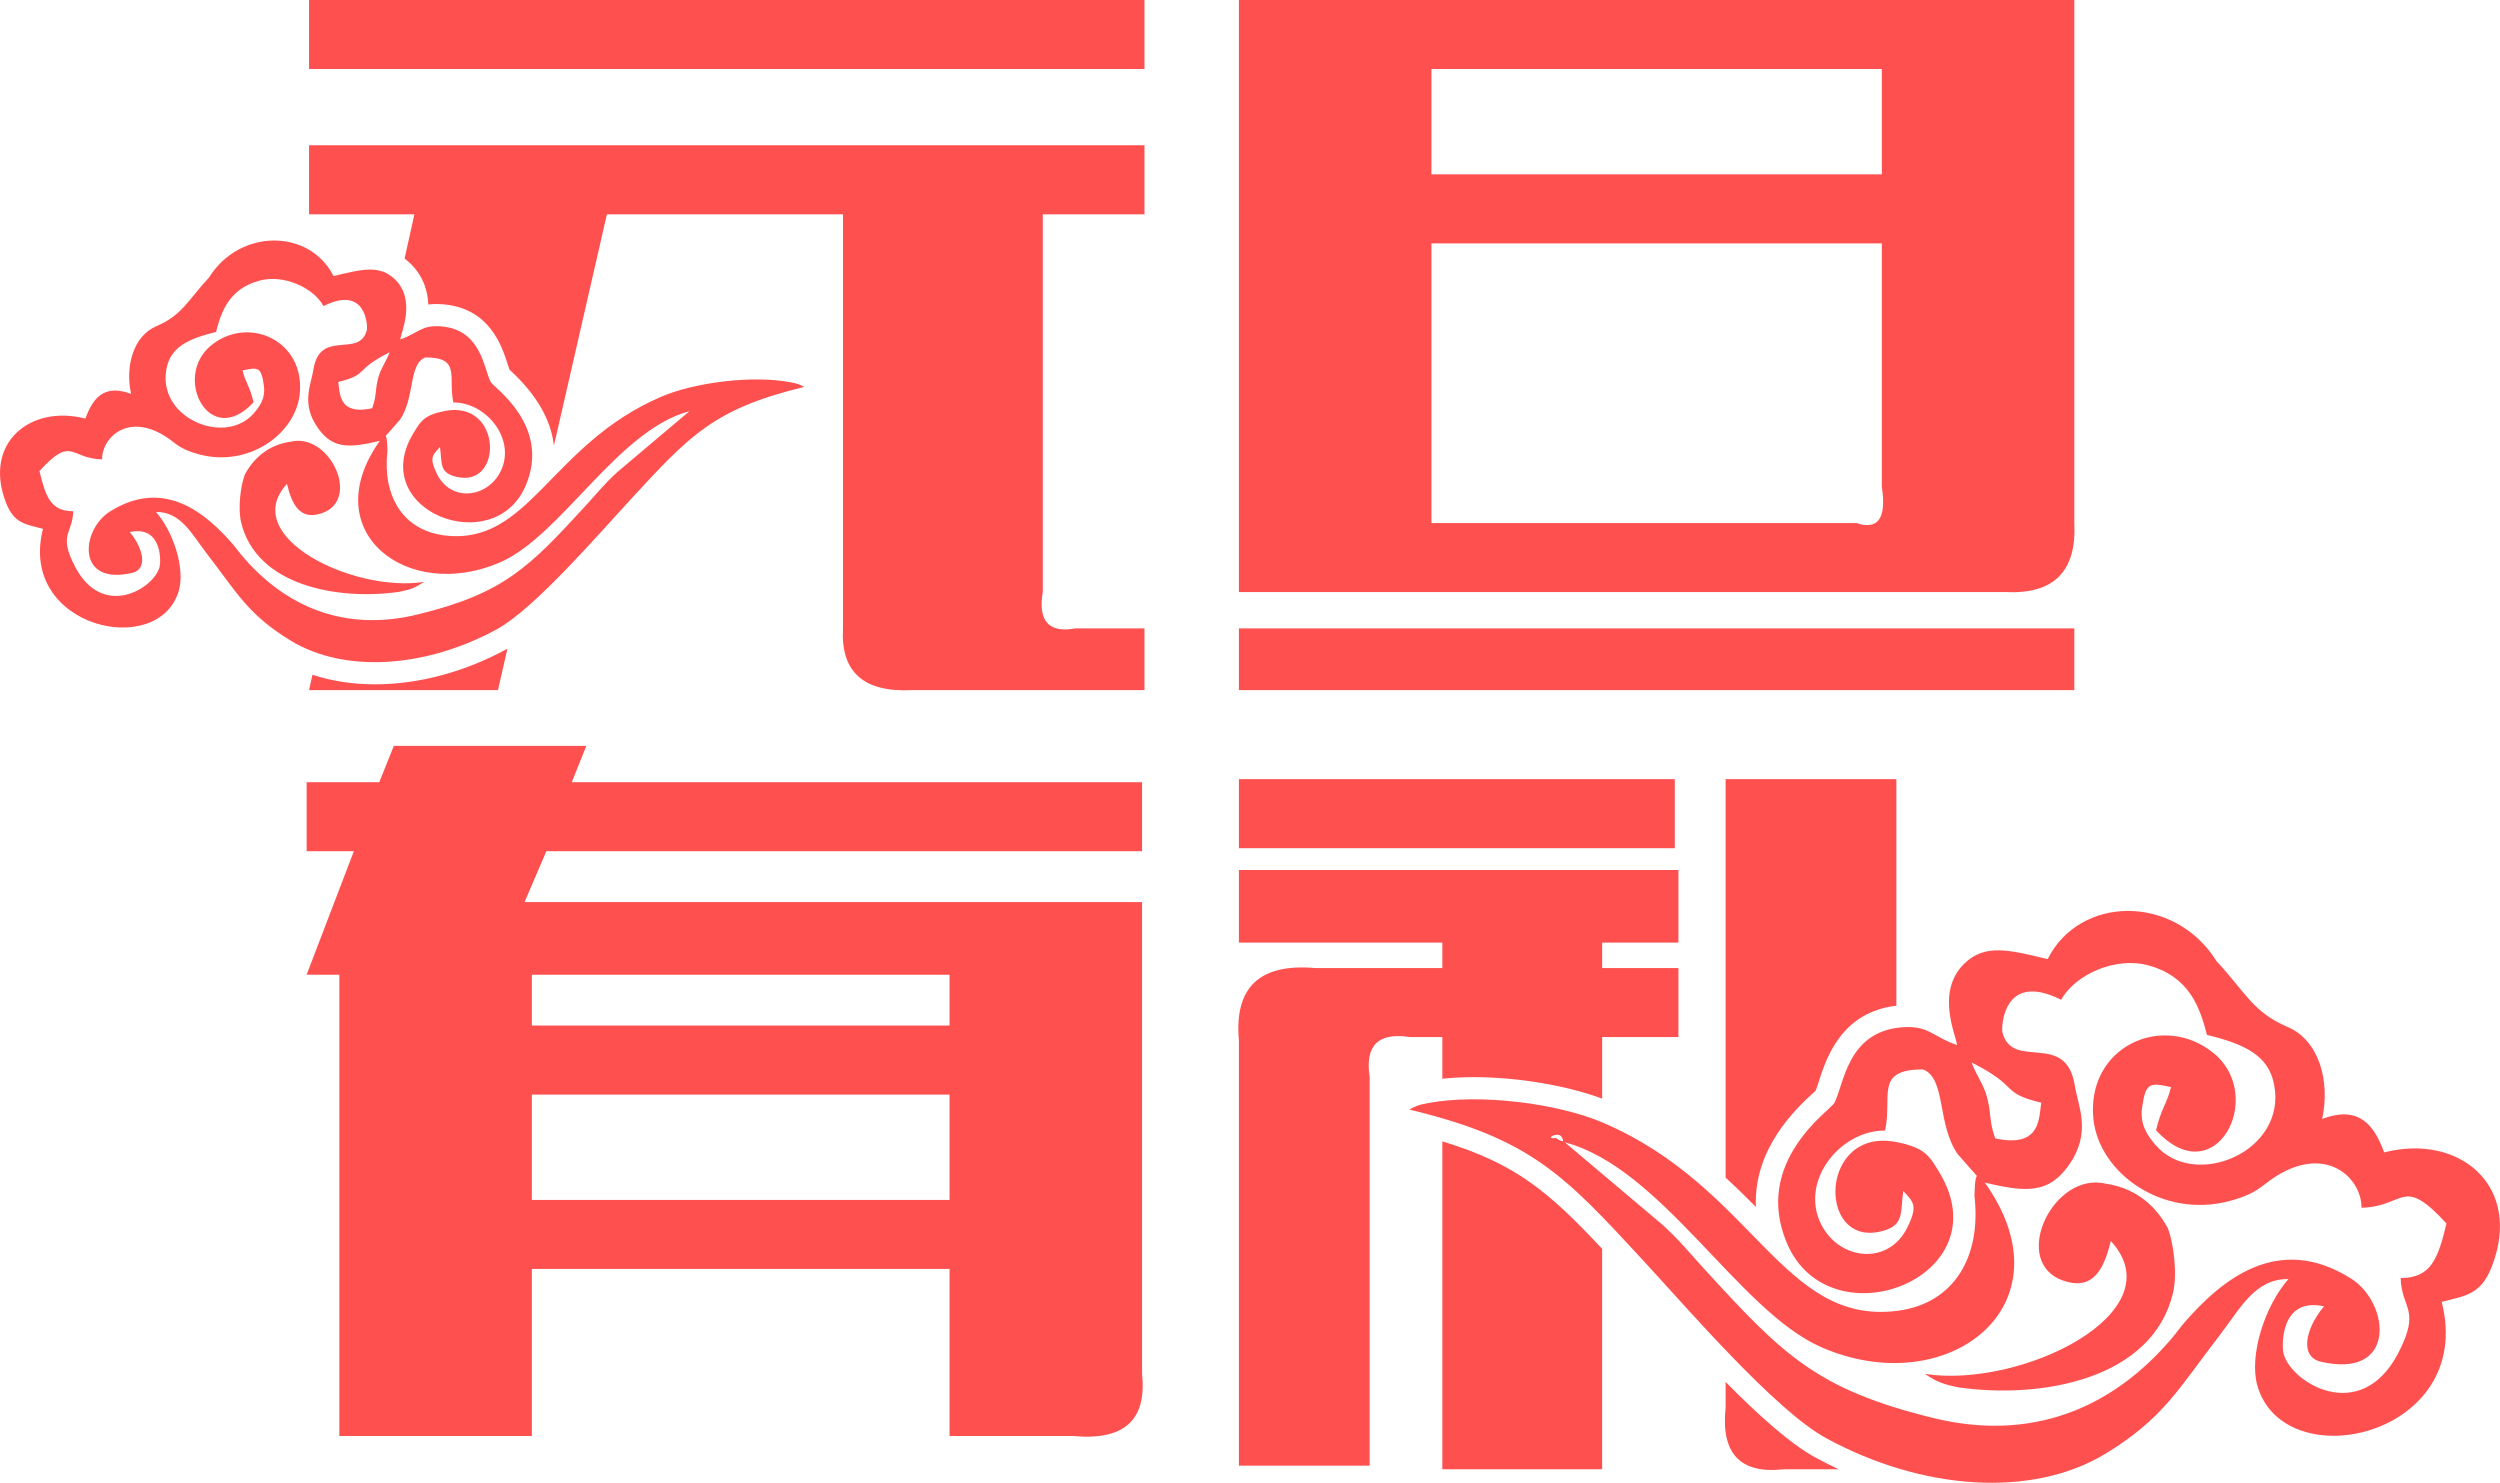 <?xml version="1.0" encoding="utf-8"?>
<!-- Generator: Adobe Illustrator 17.0.0, SVG Export Plug-In . SVG Version: 6.00 Build 0)  -->
<!DOCTYPE svg PUBLIC "-//W3C//DTD SVG 1.1//EN" "http://www.w3.org/Graphics/SVG/1.1/DTD/svg11.dtd">
<svg version="1.1" id="图层_1" xmlns="http://www.w3.org/2000/svg" xmlns:xlink="http://www.w3.org/1999/xlink" x="0px" y="0px"
	 width="319.94px" height="189.76px" viewBox="0 0 319.94 189.76" enable-background="new 0 0 319.94 189.76" xml:space="preserve">
<path fill="#FF5050" d="M158.552,80.418h106.913v7.902H158.552V80.418z M183.189,31.145h57.64v31.144
	c0.617,4.031-0.465,5.578-3.254,4.649h-0.93h-53.456V31.145z M183.189,8.832h57.641v13.481h-57.641V8.832z M158.551,0v75.769h98.081
	c6.196,0.313,9.139-2.629,8.833-8.831V0H158.551z M68.063,140.08h53.456v13.48H68.063V140.08z M68.063,124.739h53.456v6.508H68.063
	V124.739z M50.399,95.454l-1.859,4.648h-9.298v8.832h6.044l-6.044,15.805h4.185v59.035h24.636v-21.383h53.457v21.383h15.804
	c6.508,0.618,9.45-2.011,8.833-7.902v-60.43H67.133l2.789-6.508h76.234v-8.832H73.175l1.859-4.648H50.399z M158.551,99.713h55.782
	v8.833h-55.782V99.713z M220.839,99.714v50.997c1.392,1.268,2.675,2.535,3.878,3.752c-0.336-7.521,5.211-12.643,7.307-14.576
	c0.129-0.12,0.243-0.223,0.339-0.312c0.128-0.319,0.285-0.807,0.427-1.25c0.927-2.879,2.85-8.797,9.899-9.619V99.714H220.839z
	 M184.582,188.034h20.453v-28.218c-6.789-7.237-10.966-10.865-20.453-13.75V188.034z M220.839,180.132
	c-0.623,5.891,1.86,8.52,7.438,7.902h7.042c-0.996-0.465-1.987-0.959-2.967-1.493c-3.267-1.774-7.393-5.507-11.514-9.685
	L220.839,180.132L220.839,180.132z M158.551,111.336v9.296h26.032v3.254h-16.268c-7.134-0.617-10.386,2.484-9.763,9.297v54.386
	h16.735v-49.737c-0.625-4.024,1.082-5.732,5.114-5.114h4.183v5.335c1.246-0.129,2.578-0.204,4-0.204
	c5.646,0,11.921,1.068,16.453,2.749v-7.88h9.762v-8.832h-9.762v-3.254h9.762v-9.296
	C214.799,111.336,158.551,111.336,158.551,111.336z M198.55,145.443c0.26-0.196,1.015-0.393,1.285,0.04
	c0.708,1.175-0.688,0.149-0.707,0.149c-0.156,0.021-0.281,0.03-0.378,0.03C198.415,145.662,198.407,145.552,198.55,145.443
	 M255.345,145.688c-0.818-2.257-0.465-2.928-1.022-5.166c-0.485-1.828-1.416-2.928-2.011-4.551c6.35,3.189,3.536,3.842,8.919,5.147
	c-0.273,1.8-0.146,4.82-3.812,4.82C256.832,145.938,256.147,145.86,255.345,145.688 M274.955,123.549
	c5.251,1.437,6.592,5.428,7.486,8.897c4.916,1.193,7.858,2.649,8.585,6.322c1.713,8.617-10.149,13.541-15.121,7.815
	c-1.118-1.287-2.067-2.686-1.77-4.811c0.446-3.264,0.987-3.246,3.705-2.649c-0.65,2.48-1.19,2.518-1.918,5.521
	c7.599,8.262,14.116-4.328,7.393-9.848c-6.498-5.335-16.405-0.859-15.399,8.486c0.763,6.863,8.826,12.683,17.392,10.426
	c1.919-0.522,3.11-1.027,4.487-2.108c7.263-5.8,12.458-1.1,12.421,2.966c5.68-0.15,5.14-4.216,10.875,2.013
	c-1.081,4.515-1.992,6.995-5.865,6.976c0.111,3.992,2.643,3.973-0.336,9.662c-4.822,9.175-13.704,3.748-14.655,0
	c-0.242-0.933-0.446-7.255,5.177-6.043c-2.458,2.984-3.053,6.396-0.503,7.068c9.907,2.369,8.958-7.497,3.948-10.631
	c-9.367-5.893-16.61,0.224-21.396,5.745c-0.52,0.615-0.8,1.044-1.357,1.715c-7.841,9.363-18.306,13.448-30.727,10.389
	c-14.934-3.656-19.273-8.168-29.068-18.837c-1.974-2.145-3.203-3.731-5.475-5.82l-12.57-10.611
	c12.439,3.282,22.217,21.56,32.793,26.204c16.107,7.068,32.215-5.241,20.949-21.057c5.363,1.287,8.156,1.399,10.707-2.163
	c3.036-4.215,1.229-7.591,0.819-10.22c-1.135-7.163-8.007-1.829-9.273-6.865c-0.148-0.595,0.058-7.889,7.523-4.14
	C265.532,124.744,270.728,122.374,274.955,123.549 M262.049,122.747c-4.822-1.156-8.024-2.052-10.707,0.616
	c-3.705,3.656-0.913,9.381-0.894,10.37c-3.166-1.063-3.593-2.555-7.113-2.257c-7.001,0.597-7.355,7.405-8.584,9.68
	c-0.504,0.933-10.503,7.553-6.052,17.979c5.512,12.869,27.578,4.347,19.515-9.063c-1.322-2.202-1.881-3.19-5.512-3.917
	c-4.957-0.969-7.501,2.377-7.787,5.722c-0.281,3.29,1.618,6.58,5.552,5.766c3.371-0.69,2.682-2.406,3.11-5.222
	c1.304,1.418,1.9,1.846,0.521,4.662c-2.327,4.738-8.213,4.253-10.726,0.15c-3.446-5.651,1.937-12.589,7.877-12.552
	c0.949-4.346-1.396-7.852,4.859-7.814c2.961,1.136,1.751,6.956,4.414,10.817l2.476,2.816c-0.297,0.317-0.279,2.033-0.316,2.536
	c0.895,7.703-2.515,13.765-9.85,14.716c-14.73,1.884-18.361-15.798-37.69-24.078c-5.848-2.5-15.903-3.749-22.401-2.5
	c-1.323,0.243-1.471,0.336-2.384,0.821c15.623,3.748,19.87,8.43,29.905,19.285c5.588,6.043,16.891,19.211,23.444,22.772
	c12.328,6.715,26.369,7.666,35.735,1.996c7.485-4.569,9.348-8.337,14.469-14.958c2.775-3.581,4.599-7.441,8.957-7.404
	c-3.055,3.469-5.028,9.773-4.003,13.54c3.333,12.142,28.023,6.602,23.611-10.613c3.091-0.801,5.009-0.932,6.406-4.494
	c4.021-10.257-4.06-17.122-13.762-14.641c-1.285-3.469-3.166-6.061-7.933-4.289c1.06-4.943-0.466-10.091-4.433-11.769
	c-4.431-1.865-5.511-4.588-9.087-8.411c-2.691-4.316-7.092-6.432-11.327-6.433C268.139,116.576,264.099,118.66,262.049,122.747
	 M264.676,164.077c3.128,0.765,4.543-1.454,5.455-5.258c8.437,9.157-11.508,18.91-23.798,17.009
	c1.564,1.025,2.309,1.324,4.395,1.735c10.763,1.51,24.729-1.139,27.354-12.049c0.597-2.482,0.094-6.361-0.633-8.299
	c-1.899-3.581-4.897-5.298-7.951-5.727c-0.438-0.106-0.874-0.156-1.299-0.156C261.875,151.332,257.382,162.33,264.676,164.077
	 M39.551,0h106.915v8.832H39.551V0z M39.551,18.594v8.832h13.481l-1.254,5.666c0.275,0.208,0.542,0.431,0.798,0.685
	c1.619,1.599,2.166,3.476,2.24,5.192c0.317-0.04,0.659-0.064,1.03-0.064c0.27,0,0.56,0.013,0.874,0.039
	c5.945,0.508,7.499,5.329,8.245,7.646c0.074,0.229,0.164,0.513,0.24,0.722c0.038,0.035,0.078,0.072,0.122,0.112
	c3.32,3.064,5.175,6.264,5.557,9.567c0.006-0.006,0.013-0.012,0.018-0.017l6.767-29.548h30.215v52.992
	c-0.313,5.578,2.629,8.208,8.832,7.903h29.75v-7.903h-8.833c-3.413,0.624-4.807-0.93-4.183-4.649V27.426h13.016v-8.832
	C146.466,18.594,39.551,18.594,39.551,18.594z M64.932,83.025c-5.466,2.977-11.334,4.552-16.964,4.552
	c-2.836,0-5.531-0.419-7.981-1.224l-0.436,1.968h24.173l1.213-5.299C64.935,83.023,64.934,83.024,64.932,83.025 M43.286,48.878
	c3.969-0.962,1.895-1.443,6.577-3.795c-0.439,1.197-1.126,2.008-1.482,3.356c-0.413,1.65-0.152,2.145-0.756,3.808
	c-0.59,0.127-1.096,0.185-1.53,0.185C43.392,52.432,43.487,50.206,43.286,48.878 M21.317,47.146c0.537-2.709,2.706-3.782,6.33-4.662
	c0.659-2.557,1.648-5.5,5.52-6.559c3.116-0.867,6.947,0.88,8.238,3.245c5.505-2.764,5.656,2.614,5.546,3.053
	c-0.933,3.713-5.999-0.22-6.837,5.06c-0.303,1.94-1.635,4.428,0.604,7.536c1.881,2.627,3.941,2.544,7.895,1.595
	c-8.307,11.661,3.57,20.737,15.445,15.526c7.799-3.425,15.007-16.9,24.179-19.32l-9.268,7.823c-1.674,1.54-2.581,2.709-4.037,4.291
	c-7.221,7.866-10.42,11.194-21.431,13.888c-9.158,2.257-16.875-0.756-22.655-7.659c-0.412-0.495-0.618-0.811-1.002-1.265
	c-3.528-4.071-8.869-8.581-15.776-4.235c-3.693,2.31-4.393,9.585,2.911,7.838c1.881-0.495,1.442-3.011-0.37-5.211
	c4.146-0.895,3.995,3.768,3.816,4.455c-0.7,2.764-7.249,6.766-10.805,0c-2.197-4.194-0.329-4.181-0.247-7.124
	c-2.856,0.015-3.528-1.814-4.325-5.142c4.229-4.593,3.83-1.596,8.018-1.486c-0.028-2.997,3.804-6.462,9.158-2.186
	c1.016,0.798,1.894,1.169,3.309,1.554c6.316,1.664,12.261-2.626,12.823-7.688c0.742-6.89-6.563-10.189-11.354-6.257
	c-4.956,4.07-0.151,13.352,5.451,7.26c-0.535-2.214-0.934-2.241-1.414-4.069c2.005-0.441,2.402-0.454,2.732,1.952
	c0.219,1.568-0.481,2.599-1.304,3.548c-1.092,1.257-2.634,1.818-4.228,1.818C24.479,54.726,20.432,51.607,21.317,47.146
	 M26.742,35.526c-2.636,2.819-3.433,4.827-6.7,6.202c-2.925,1.237-4.051,5.033-3.268,8.677c-3.514-1.306-4.901,0.605-5.849,3.162
	C3.772,51.739-2.187,56.799,0.78,64.363c1.029,2.626,2.443,2.722,4.722,3.314c-3.254,12.692,14.952,16.776,17.409,7.824
	c0.756-2.777-0.7-7.426-2.952-9.984c3.213-0.027,4.559,2.82,6.605,5.46c3.775,4.882,5.149,7.66,10.668,11.028
	c6.906,4.182,17.259,3.48,26.347-1.471c4.833-2.626,13.167-12.335,17.286-16.79c7.4-8.003,10.53-11.456,22.05-14.22
	c-0.673-0.357-0.783-0.425-1.758-0.604c-4.791-0.921-12.205,0-16.516,1.843c-14.252,6.105-16.929,19.142-27.79,17.752
	c-5.409-0.701-7.921-5.17-7.263-10.849c-0.027-0.372-0.013-1.636-0.233-1.87l1.826-2.077c1.963-2.846,1.071-7.138,3.254-7.975
	c4.613-0.028,2.883,2.557,3.584,5.761c4.379-0.028,8.347,5.088,5.807,9.254c-1.854,3.026-6.192,3.384-7.908-0.109
	c-1.016-2.077-0.577-2.393,0.384-3.438c0.316,2.077-0.191,3.341,2.294,3.85c2.899,0.601,4.301-1.825,4.093-4.251
	c-0.212-2.466-2.087-4.933-5.741-4.219c-2.678,0.536-3.09,1.265-4.064,2.888c-5.945,9.887,10.324,16.171,14.388,6.683
	c3.282-7.688-4.091-12.569-4.462-13.257c-0.906-1.678-1.167-6.697-6.33-7.137c-2.594-0.22-2.91,0.88-5.244,1.664
	c0.014-0.729,2.073-4.951-0.659-7.646c-1.977-1.966-4.338-1.306-7.894-0.454c-1.512-3.013-4.491-4.55-7.59-4.55
	C31.971,30.783,28.727,32.344,26.742,35.526 M37.19,56.525c-2.252,0.315-4.462,1.581-5.864,4.221c-0.534,1.43-0.905,4.29-0.466,6.12
	c1.936,8.044,12.233,9.997,20.169,8.884c1.538-0.304,2.087-0.523,3.24-1.28c-9.062,1.402-23.766-5.789-17.546-12.541
	c0.672,2.805,1.716,4.442,4.023,3.877c5.376-1.288,2.063-9.396-2.598-9.396C37.834,56.41,37.515,56.447,37.19,56.525"/>
</svg>
